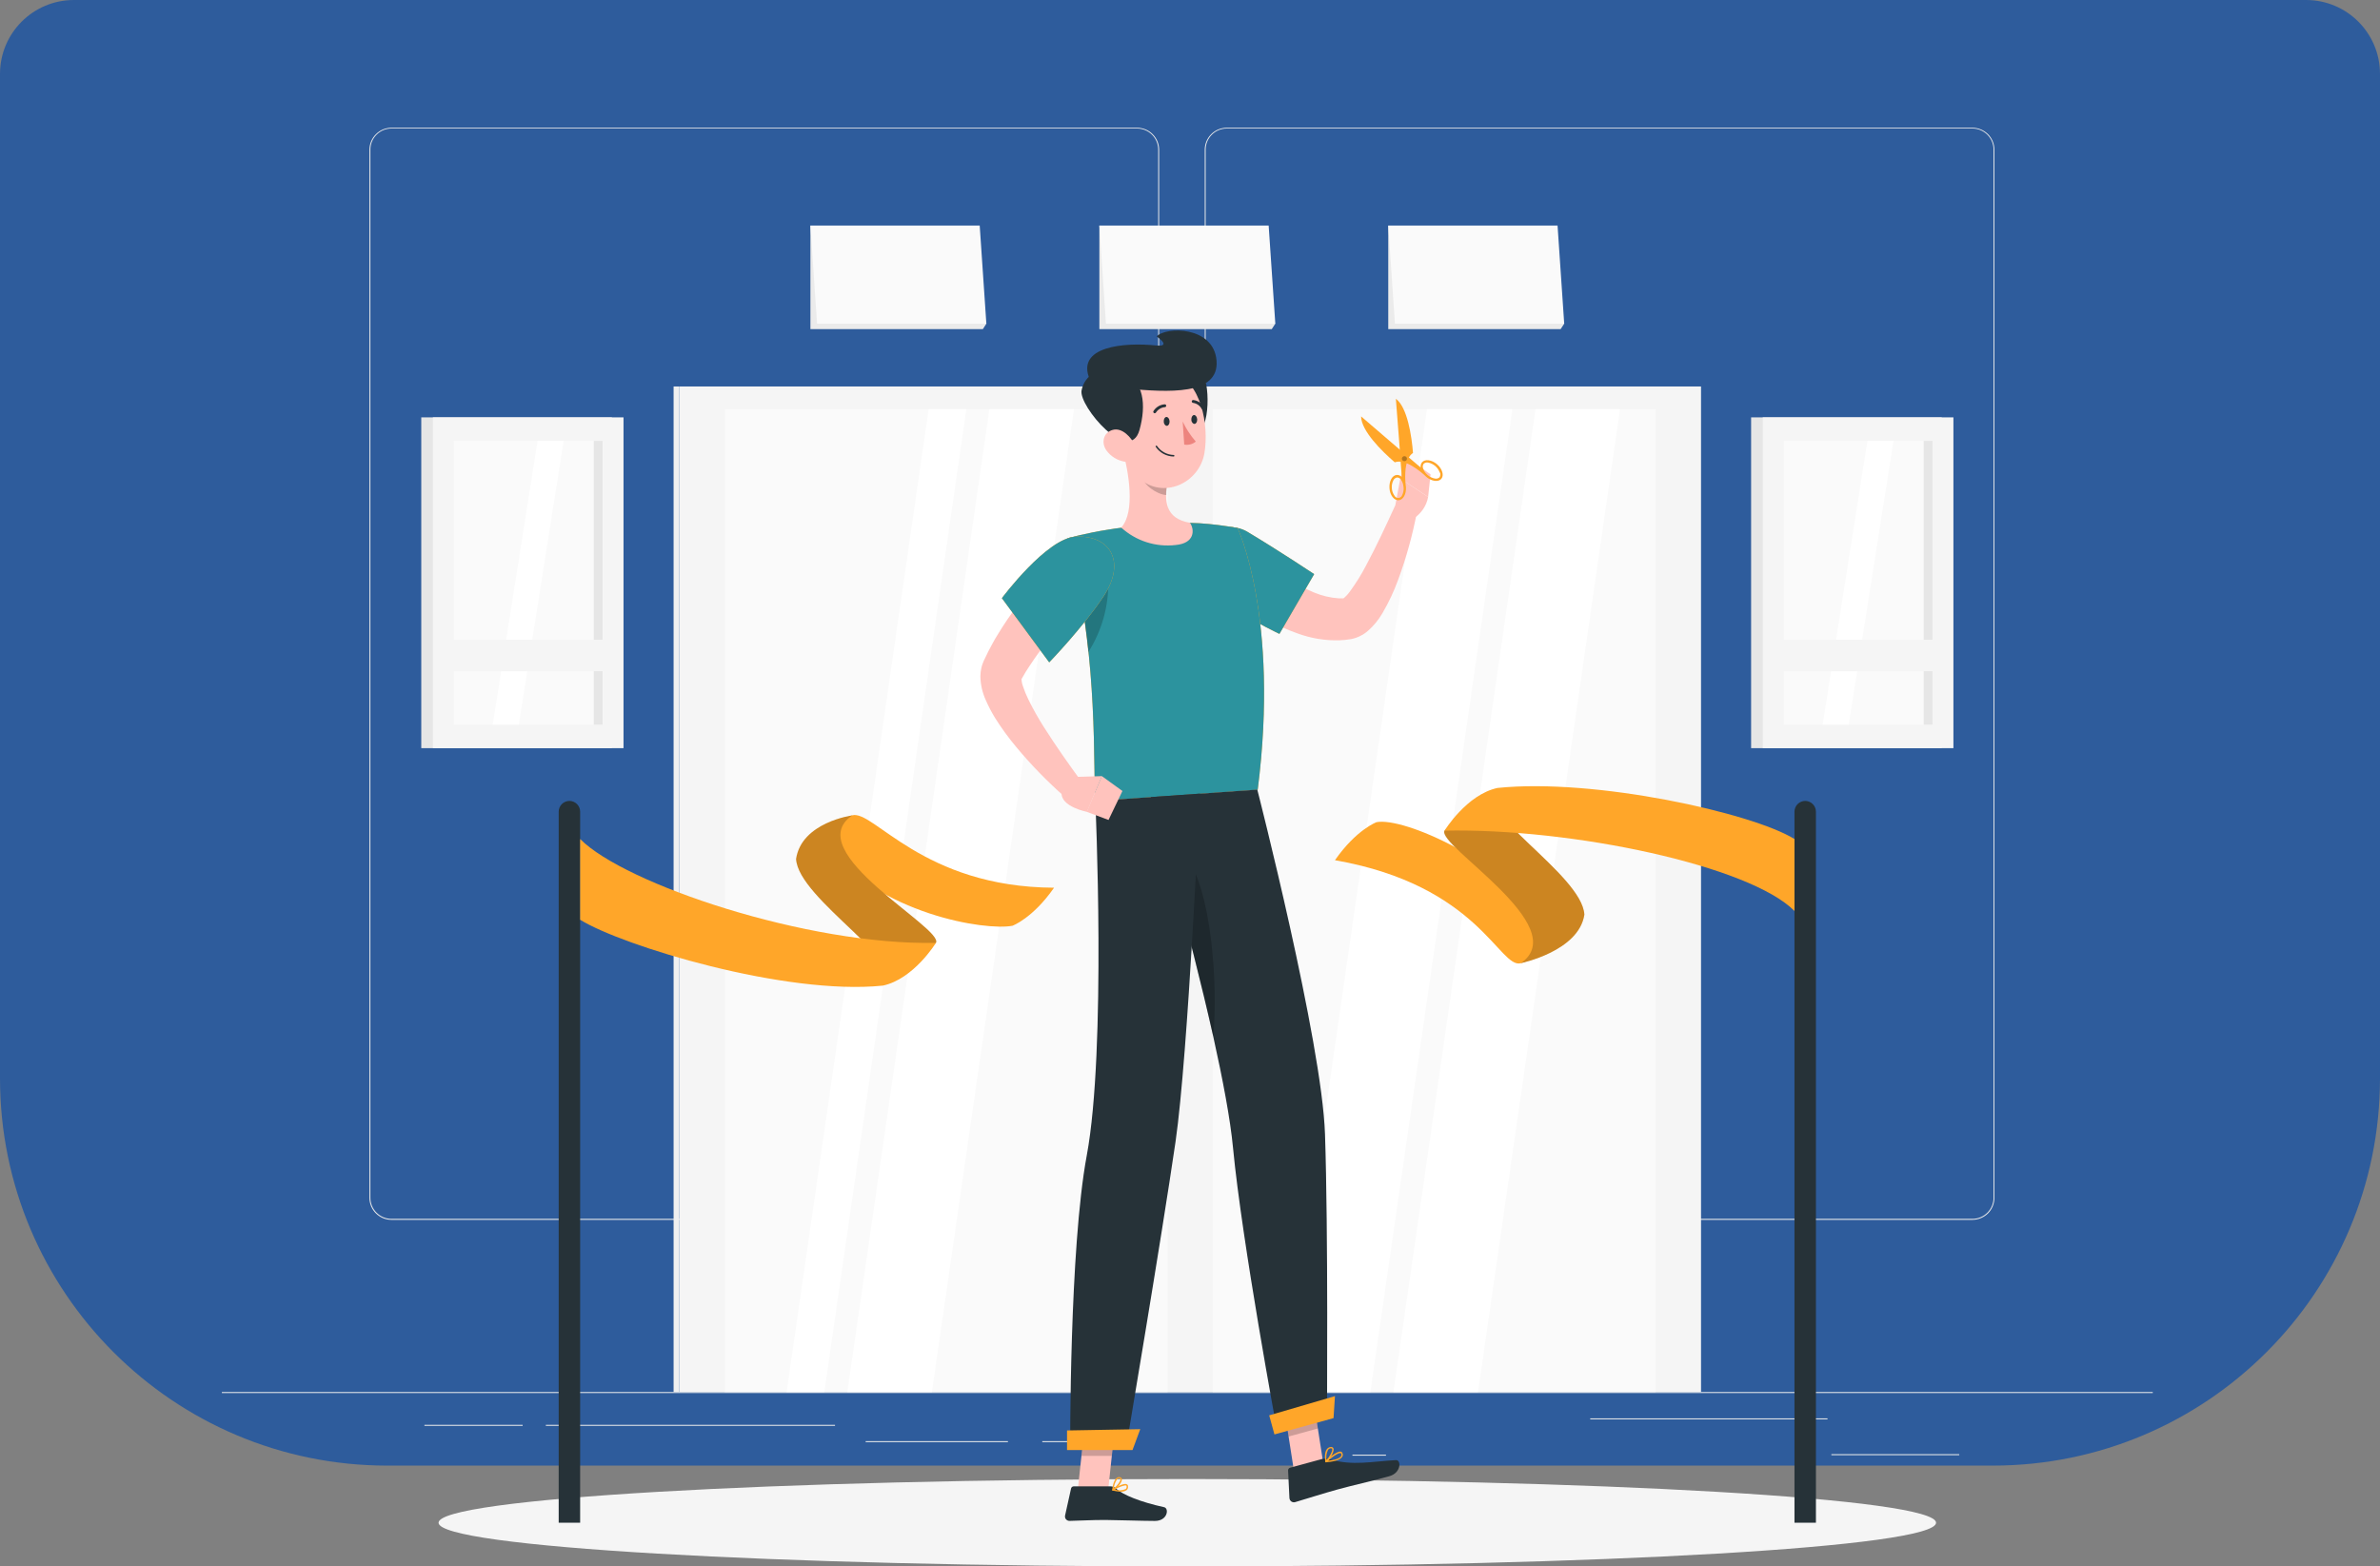 <svg width="354" height="233" viewBox="0 0 354 233" fill="none" xmlns="http://www.w3.org/2000/svg">
<rect x="0" y="0" width="354" height="233" fill="#808080" stroke="none"/>
<g clip-path="url(#clip0_357_1624)">
<path d="M0 11C0 4.925 4.92 0 11 0H343C349.08 0 354 4.925 354 11V160.382C354 192.204 328.2 218 296.38 218H57.62C25.8 218 0 192.204 0 160.382V11Z" fill="#2E5C9C"/>
<path d="M320.2 207.06H33V207.204H320.2V207.06Z" fill="#EBEBEB"/>
<path d="M291.42 216.302H272.4V216.446H291.42V216.302Z" fill="#EBEBEB"/>
<path d="M206.15 216.377H201.16V216.52H206.15V216.377Z" fill="#EBEBEB"/>
<path d="M271.82 210.972H236.53V211.115H271.82V210.972Z" fill="#EBEBEB"/>
<path d="M162.32 214.361H155.03V214.504H162.32V214.361Z" fill="#EBEBEB"/>
<path d="M149.92 214.361H128.76V214.504H149.92V214.361Z" fill="#EBEBEB"/>
<path d="M77.74 211.937H63.13V212.08H77.74V211.937Z" fill="#EBEBEB"/>
<path d="M124.2 211.937H81.19V212.08H124.2V211.937Z" fill="#EBEBEB"/>
<path d="M169.13 181.442H58.22C57.35 181.44 56.52 181.094 55.91 180.479C55.29 179.864 54.95 179.031 54.95 178.162V22.251C54.96 21.387 55.3 20.561 55.92 19.952C56.53 19.344 57.36 19.001 58.22 19H169.13C170 19 170.84 19.346 171.45 19.961C172.07 20.576 172.41 21.41 172.41 22.28V178.162C172.41 179.032 172.07 179.866 171.45 180.481C170.84 181.096 170 181.442 169.13 181.442ZM58.22 19.115C57.39 19.116 56.59 19.447 56.01 20.035C55.42 20.623 55.09 21.42 55.09 22.251V178.162C55.09 178.993 55.42 179.789 56.01 180.377C56.59 180.965 57.39 181.296 58.22 181.298H169.13C169.96 181.296 170.76 180.966 171.35 180.378C171.94 179.79 172.27 178.993 172.27 178.162V22.251C172.27 21.42 171.94 20.623 171.35 20.035C170.76 19.447 169.96 19.116 169.13 19.115H58.22Z" fill="#EBEBEB"/>
<path d="M293.38 181.442H182.47C181.6 181.44 180.76 181.094 180.15 180.479C179.53 179.865 179.19 179.031 179.19 178.162V22.251C179.2 21.387 179.54 20.561 180.16 19.952C180.77 19.344 181.6 19.001 182.47 19H293.38C294.25 19.003 295.07 19.346 295.69 19.955C296.3 20.563 296.64 21.388 296.65 22.251V178.162C296.65 179.03 296.31 179.862 295.7 180.477C295.08 181.092 294.25 181.439 293.38 181.442ZM182.47 19.115C181.63 19.116 180.84 19.447 180.25 20.035C179.66 20.623 179.33 21.42 179.33 22.251V178.162C179.33 178.993 179.66 179.79 180.25 180.378C180.84 180.966 181.63 181.296 182.47 181.298H293.38C294.21 181.296 295.01 180.966 295.6 180.378C296.19 179.79 296.52 178.993 296.52 178.162V22.251C296.52 21.42 296.19 20.623 295.6 20.035C295.01 19.447 294.21 19.116 293.38 19.115H182.47Z" fill="#EBEBEB"/>
<path d="M101.05 57.485H100.19V207.06H101.05V57.485Z" fill="#F0F0F0"/>
<path d="M253.01 57.485H101.05V207.06H253.01V57.485Z" fill="#F5F5F5"/>
<path d="M173.67 207.06V60.88H107.8V207.06H173.67Z" fill="#FAFAFA"/>
<path d="M117 207.06L138.12 60.88H143.73L122.61 207.06H117Z" fill="white"/>
<path d="M126.03 207.06L147.16 60.88H159.74L138.61 207.06H126.03Z" fill="white"/>
<path d="M246.25 207.06V60.88H180.39V207.06H246.25Z" fill="#FAFAFA"/>
<path d="M191.12 207.06L212.25 60.88H224.96L203.83 207.06H191.12Z" fill="white"/>
<path d="M207.26 207.06L228.39 60.88H240.96L219.84 207.06H207.26Z" fill="white"/>
<path d="M91.01 62.08H62.66V111.284H91.01V62.08Z" fill="#E6E6E6"/>
<path d="M92.74 62.08H64.39V111.284H92.74V62.08Z" fill="#F5F5F5"/>
<path d="M89.64 107.786V65.567H67.5V107.786H89.64Z" fill="#FAFAFA"/>
<path d="M73.29 107.791L79.96 65.573H83.84L77.17 107.791H73.29Z" fill="white"/>
<path d="M89.63 107.791V65.573H88.32V107.791H89.63Z" fill="#E6E6E6"/>
<path d="M91.45 95.155H65.67V99.842H91.45V95.155Z" fill="#F5F5F5"/>
<path d="M288.81 62.08H260.46V111.284H288.81V62.08Z" fill="#E6E6E6"/>
<path d="M290.55 62.08H262.19V111.284H290.55V62.08Z" fill="#F5F5F5"/>
<path d="M287.44 107.791V65.573H265.31V107.791H287.44Z" fill="#FAFAFA"/>
<path d="M271.1 107.791L277.76 65.573H281.64L274.98 107.791H271.1Z" fill="white"/>
<path d="M287.44 107.791V65.573H286.13V107.791H287.44Z" fill="#E6E6E6"/>
<path d="M289.26 95.155H263.48V99.842H289.26V95.155Z" fill="#F5F5F5"/>
<path d="M189.69 48.145L189.16 48.955H163.52V33.549L189.69 48.145Z" fill="#EBEBEB"/>
<path d="M164.5 48.145H189.69L188.7 33.549H163.52L164.5 48.145Z" fill="#FAFAFA"/>
<path d="M146.71 48.145L146.19 48.955H120.54V33.549L146.71 48.145Z" fill="#EBEBEB"/>
<path d="M121.53 48.145H146.71L145.72 33.549H120.54L121.53 48.145Z" fill="#FAFAFA"/>
<path d="M232.66 48.145L232.13 48.955H206.49V33.549L232.66 48.145Z" fill="#EBEBEB"/>
<path d="M207.48 48.145H232.66L231.67 33.549H206.49L207.48 48.145Z" fill="#FAFAFA"/>
<path d="M176.6 233C238.11 233 287.97 230.089 287.97 226.498C287.97 222.907 238.11 219.996 176.6 219.996C115.09 219.996 65.23 222.907 65.23 226.498C65.23 230.089 115.09 233 176.6 233Z" fill="#F5F5F5"/>
<path d="M84.7 119.13C84.27 119.132 83.87 119.301 83.57 119.6C83.27 119.899 83.1 120.304 83.1 120.727V226.498H86.29V120.727C86.29 120.304 86.12 119.899 85.82 119.6C85.52 119.301 85.12 119.132 84.7 119.13Z" fill="#263238"/>
<path d="M268.51 119.13C268.08 119.132 267.68 119.301 267.38 119.6C267.08 119.899 266.91 120.304 266.91 120.727V226.498H270.1V120.727C270.1 120.304 269.93 119.899 269.63 119.6C269.33 119.301 268.93 119.132 268.51 119.13Z" fill="#263238"/>
<path d="M231.5 138.241C233.42 140.67 228.84 142.193 226.21 143.273C223.01 144.134 219.97 131.698 198.56 127.947C201.74 123.387 204.75 122.29 204.75 122.29C208.77 121.537 223.26 127.798 231.5 138.241Z" fill="#FFA629"/>
<path d="M214.86 123.542C213.64 125.736 234.1 137.822 226.21 143.261C226.21 143.261 234.82 141.504 235.66 136.052C235.36 130.01 218.18 120.164 222.75 117.189" fill="#FFA629"/>
<path opacity="0.2" d="M214.86 123.542C213.64 125.736 234.1 137.822 226.21 143.261C226.21 143.261 234.82 141.504 235.66 136.052C235.36 130.01 218.18 120.164 222.75 117.189" fill="black"/>
<path d="M266.91 124.8C260.67 120.917 237.24 115.713 222.75 117.2C218.16 118.171 214.86 123.553 214.86 123.553C233.91 123.157 260.27 128.786 266.91 135.501V124.8Z" fill="#FFA629"/>
<path d="M122.57 125.564C120.65 123.134 124.11 122.347 126.75 121.273C129.94 120.405 137.22 131.951 156.78 132.043C153.6 136.604 150.59 137.701 150.59 137.701C146.59 138.476 130.81 136.006 122.57 125.564Z" fill="#FFA629"/>
<path d="M139.21 140.245C140.42 138.057 118.85 126.706 126.75 121.29C126.75 121.29 119.23 122.306 118.41 127.758C118.71 133.8 135.89 143.646 131.31 146.621" fill="#FFA629"/>
<path opacity="0.2" d="M139.21 140.245C140.42 138.057 118.85 126.706 126.75 121.29C126.75 121.29 119.23 122.306 118.41 127.758C118.71 133.8 135.89 143.646 131.31 146.621" fill="black"/>
<path d="M86.29 136.805C92.53 140.688 116.83 148.092 131.31 146.604C135.91 145.633 139.21 140.245 139.21 140.245C120.16 140.647 92.93 131.509 86.29 124.8V136.805Z" fill="#FFA629"/>
<path d="M192.45 218.715L196.8 217.514L195.18 207.112L190.83 208.312L192.45 218.715Z" fill="#FFC3BD"/>
<path d="M160.31 221.61H164.83L165.95 211.15H161.44L160.31 221.61Z" fill="#FFC3BD"/>
<path d="M165.2 221.087H159.7C159.61 221.087 159.52 221.118 159.45 221.175C159.38 221.231 159.33 221.309 159.31 221.397L158.42 225.418C158.4 225.516 158.4 225.617 158.42 225.714C158.44 225.811 158.49 225.902 158.55 225.979C158.62 226.056 158.7 226.118 158.79 226.16C158.88 226.202 158.98 226.223 159.08 226.222C160.85 226.193 162.14 226.084 164.37 226.084C165.75 226.084 169.89 226.228 171.78 226.228C173.68 226.228 173.92 224.355 173.15 224.183C169.67 223.425 167.05 222.374 165.93 221.374C165.73 221.19 165.47 221.088 165.2 221.087Z" fill="#263238"/>
<path d="M196.63 217.02L191.88 218.318C191.79 218.344 191.72 218.397 191.67 218.47C191.61 218.542 191.58 218.63 191.59 218.72L191.79 222.827C191.8 222.927 191.83 223.025 191.87 223.112C191.92 223.2 191.99 223.276 192.07 223.334C192.15 223.392 192.24 223.431 192.34 223.447C192.44 223.464 192.54 223.458 192.64 223.431C194.36 222.925 196.79 222.144 198.96 221.546C201.48 220.857 203.69 220.398 206.65 219.576C208.43 219.082 208.43 217.141 207.64 217.181C204.03 217.376 201.23 218.066 197.78 217.06C197.41 216.94 197.01 216.926 196.63 217.02Z" fill="#263238"/>
<path d="M184.21 80.461C184.42 80.668 184.74 80.949 185.02 81.196L185.91 81.96C186.48 82.466 187.11 82.96 187.73 83.436C188.94 84.384 190.21 85.268 191.51 86.084C192.75 86.871 194.06 87.55 195.41 88.112C196.6 88.616 197.87 88.917 199.16 89.002C199.43 89.002 199.73 89.002 199.96 89.002C199.57 89.1 199.58 89.192 199.68 89.123C200.11 88.799 200.48 88.411 200.79 87.974C201.69 86.742 202.5 85.444 203.2 84.091C204.71 81.271 206.13 78.238 207.49 75.251L210.74 76.239C210.09 79.632 209.17 82.965 207.97 86.205C207.35 87.935 206.56 89.603 205.63 91.191C205.06 92.18 204.33 93.072 203.47 93.833C202.75 94.456 201.89 94.88 200.96 95.062C200.39 95.16 199.81 95.219 199.23 95.24C197.16 95.299 195.1 94.969 193.14 94.27C191.36 93.653 189.63 92.86 188 91.903C186.43 90.995 184.92 89.981 183.49 88.87C182.78 88.325 182.09 87.756 181.4 87.176C181.06 86.883 180.72 86.601 180.39 86.28C180.06 85.958 179.75 85.677 179.37 85.298L184.21 80.461Z" fill="#FFC3BD"/>
<path d="M176.71 83.908C177.35 88.176 190.3 94.287 190.3 94.287L195.47 85.396C195.47 85.396 190.3 81.949 185.5 79.077C182.26 77.182 176.03 79.255 176.71 83.908Z" fill="#FFA629"/>
<path d="M176.71 83.908C177.35 88.176 190.3 94.287 190.3 94.287L195.47 85.396C195.47 85.396 190.3 81.949 185.5 79.077C182.26 77.182 176.03 79.255 176.71 83.908Z" fill="#2C939E"/>
<path d="M207.39 75.964L208.28 71.167L212.42 73.919C212.3 74.589 212.03 75.226 211.64 75.787C211.25 76.349 210.75 76.822 210.17 77.176L207.39 75.964Z" fill="#FFC3BD"/>
<path d="M209.15 68.002L212.78 70.559L212.42 73.919L208.28 71.167L209.15 68.002Z" fill="#FFC3BD"/>
<path d="M207.62 59.312L208.19 66.675V66.882L208.5 70.949C208.41 70.847 208.29 70.767 208.16 70.715C208.03 70.662 207.89 70.638 207.75 70.645C207.07 70.696 206.6 71.581 206.67 72.615C206.73 73.649 207.36 74.459 208.04 74.407C208.72 74.355 209.19 73.471 209.12 72.431C209.11 72.34 209.1 72.25 209.08 72.161C209 71.426 208.86 69.352 209.53 68.1C209.55 68.062 209.57 68.025 209.59 67.991C209.74 67.744 209.93 67.533 210.17 67.376C209.98 64.9 209.34 60.581 207.62 59.312ZM208.39 71.374C208.45 71.456 208.51 71.545 208.55 71.638C208.68 71.906 208.75 72.197 208.77 72.494C208.81 72.889 208.73 73.286 208.56 73.643C208.52 73.759 208.45 73.861 208.35 73.936C208.25 74.012 208.14 74.056 208.01 74.066C207.89 74.075 207.77 74.048 207.66 73.988C207.56 73.928 207.47 73.838 207.41 73.729C207.18 73.4 207.04 73.012 207.02 72.609C206.99 72.213 207.06 71.815 207.24 71.46C207.29 71.345 207.37 71.244 207.47 71.167C207.57 71.09 207.69 71.039 207.81 71.018C207.93 71.027 208.04 71.062 208.15 71.121C208.25 71.18 208.33 71.26 208.4 71.357L208.39 71.374Z" fill="#FFA629"/>
<path d="M211.51 68.766C211.42 68.877 211.36 69.003 211.33 69.139C211.29 69.275 211.29 69.416 211.31 69.553L202.45 61.937C202.45 64.068 205.56 67.141 207.46 68.766C209.01 68.192 211.27 70.122 211.95 70.742L212.14 70.926C212.94 71.604 213.94 71.736 214.38 71.225C214.82 70.714 214.53 69.737 213.75 69.059C212.96 68.382 211.95 68.249 211.51 68.766ZM214.19 70.3C214.23 70.415 214.25 70.538 214.23 70.66C214.22 70.782 214.18 70.899 214.11 71.001C214.02 71.083 213.91 71.143 213.79 71.174C213.67 71.205 213.55 71.206 213.43 71.179C213.03 71.113 212.66 70.935 212.36 70.668C212.13 70.478 211.93 70.244 211.79 69.978C211.74 69.885 211.7 69.787 211.67 69.685C211.63 69.572 211.61 69.449 211.62 69.328C211.64 69.207 211.68 69.092 211.75 68.99C211.84 68.907 211.95 68.847 212.06 68.815C212.18 68.783 212.31 68.78 212.43 68.807C212.82 68.884 213.18 69.063 213.49 69.325C213.79 69.586 214.02 69.923 214.15 70.3H214.19Z" fill="#FFA629"/>
<path opacity="0.3" d="M209.14 67.945C209.17 67.977 209.2 68.016 209.23 68.06C209.25 68.104 209.26 68.152 209.27 68.201C209.27 68.25 209.26 68.299 209.25 68.346C209.23 68.393 209.21 68.436 209.18 68.473C209.11 68.548 209.02 68.594 208.92 68.601C208.82 68.609 208.72 68.577 208.65 68.514C208.61 68.482 208.58 68.443 208.56 68.399C208.53 68.355 208.52 68.307 208.52 68.258C208.51 68.209 208.52 68.159 208.53 68.113C208.55 68.066 208.57 68.022 208.61 67.985C208.64 67.947 208.68 67.916 208.72 67.893C208.77 67.87 208.81 67.856 208.86 67.853C208.91 67.849 208.96 67.855 209.01 67.871C209.06 67.887 209.1 67.912 209.14 67.945Z" fill="black"/>
<path opacity="0.2" d="M195.18 207.117L196.02 212.477L191.66 213.677L190.82 208.318L195.18 207.117Z" fill="black"/>
<path opacity="0.2" d="M161.44 211.156H165.95L165.37 216.549H160.86L161.44 211.156Z" fill="black"/>
<path d="M158.79 80.059C160.12 84.934 161.08 89.901 161.67 94.919C162.1 98.417 162.35 101.754 162.51 104.787C162.88 111.887 162.73 117.298 162.94 119.147C166.47 118.906 179.78 117.999 187.07 117.47C190.35 91.777 184.08 78.543 184.08 78.543C182.18 78.186 180.26 77.947 178.34 77.825C177.93 77.825 177.51 77.785 177.09 77.779C173.66 77.819 170.24 78.057 166.84 78.491C166.2 78.566 165.54 78.663 164.91 78.767C161.61 79.272 158.79 80.059 158.79 80.059Z" fill="#FFA629"/>
<path d="M158.79 80.059C160.12 84.934 161.08 89.901 161.67 94.919C162.1 98.417 162.35 101.754 162.51 104.787C162.88 111.887 162.73 117.298 162.94 119.147C166.47 118.906 179.78 117.999 187.07 117.47C190.35 91.777 184.08 78.543 184.08 78.543C182.18 78.186 180.26 77.947 178.34 77.825C177.93 77.825 177.51 77.785 177.09 77.779C173.66 77.819 170.24 78.057 166.84 78.491C166.2 78.566 165.54 78.663 164.91 78.767C161.61 79.272 158.79 80.059 158.79 80.059Z" fill="#2C939E"/>
<path opacity="0.2" d="M164.85 86.562C164.89 90.258 163.86 93.886 161.87 97.004C161.8 96.315 161.72 95.62 161.64 94.919C161.32 92.288 160.9 89.566 160.35 86.814L164.85 86.562Z" fill="black"/>
<path d="M166.98 66.865C167.85 70.116 168.92 76.113 166.77 78.474C167.86 79.461 169.14 80.202 170.54 80.649C171.94 81.096 173.42 81.238 174.88 81.065C177.71 80.806 177.71 78.813 177 77.762C173.26 77.141 173.17 74.407 173.63 71.799L166.98 66.865Z" fill="#FFC3BD"/>
<path opacity="0.2" d="M169.71 68.881L173.65 71.794C173.53 72.402 173.47 73.019 173.47 73.637C172.05 73.534 170.02 72.127 169.75 70.662C169.63 70.076 169.61 69.473 169.71 68.881Z" fill="black"/>
<path d="M179.12 56.055C180.08 58.565 179.85 65.987 176.59 64.464C173.33 62.942 174.08 57.353 174.08 57.353C174.08 57.353 176.88 50.179 179.12 56.055Z" fill="#263238"/>
<path d="M166.26 61.937C166.84 66.377 166.97 69.007 169.38 71.127C173.01 74.338 178.38 71.908 179.15 67.376C179.82 63.298 178.75 56.715 174.26 55.245C173.27 54.912 172.21 54.84 171.18 55.034C170.15 55.228 169.19 55.683 168.39 56.354C167.59 57.025 166.97 57.891 166.6 58.868C166.23 59.845 166.11 60.902 166.26 61.937Z" fill="#FFC3BD"/>
<path d="M169.49 63.947C170.51 60.282 170.19 56.532 166.91 55.383C163.62 54.234 161.31 55.773 160.87 58.088C160.44 60.403 167.99 69.289 169.49 63.947Z" fill="#263238"/>
<path d="M167.53 57.789C173.7 58.364 181.35 58.852 180.95 53.659C180.55 48.467 173.37 48.553 172.05 50.046C172.05 50.046 174.39 51.632 171.95 51.385C167.25 50.902 159.92 51.488 162.11 56.48C163.72 60.15 167.53 57.789 167.53 57.789Z" fill="#263238"/>
<path d="M164.57 66.997C165.23 67.906 166.23 68.514 167.35 68.686C168.82 68.904 169.38 67.537 168.81 66.239C168.3 65.09 166.92 63.551 165.51 63.942C164.1 64.332 163.76 65.872 164.57 66.997Z" fill="#FFC3BD"/>
<path d="M197.37 211.024L190 213.051C190 213.051 184.73 184.75 183.4 170.741C183 166.479 181.87 160.539 180.46 154.186C178.67 146.185 176.43 137.529 174.58 130.751C172.65 123.611 171.17 118.562 171.17 118.562L187.01 117.453C187.01 117.453 196.62 154.91 197.08 168.69C197.57 183.016 197.37 211.024 197.37 211.024Z" fill="#263238"/>
<path opacity="0.2" d="M180.46 154.186C178.67 146.185 176.43 137.529 174.58 130.751L176.23 127.207C180.16 131.876 181.2 146.334 180.46 154.186Z" fill="black"/>
<path d="M178.47 118.05C178.47 118.05 176.74 156.719 174.85 169.816C172.76 184.176 167.46 215.504 167.46 215.504H159.18C159.18 215.504 159.05 185.784 161.64 171.889C164.59 156.07 162.92 119.136 162.92 119.136L178.47 118.05Z" fill="#263238"/>
<path d="M168.45 215.682H158.71V212.77L169.6 212.58L168.45 215.682Z" fill="#FFA629"/>
<path d="M198.35 210.937L189.56 213.361L188.78 210.524L198.56 207.663L198.35 210.937Z" fill="#FFA629"/>
<path d="M173.1 62.712C173.1 63.074 173.34 63.355 173.57 63.338C173.81 63.321 173.98 63.011 173.96 62.649C173.94 62.287 173.72 62.005 173.48 62.023C173.25 62.04 173.07 62.344 173.1 62.712Z" fill="#263238"/>
<path d="M177.2 62.425C177.2 62.787 177.45 63.068 177.68 63.051C177.92 63.034 178.09 62.724 178.07 62.362C178.04 62 177.83 61.718 177.59 61.736C177.35 61.753 177.18 62.08 177.2 62.425Z" fill="#263238"/>
<path d="M175.91 62.695C176.42 63.776 177.08 64.781 177.86 65.682C177.63 65.878 177.35 66.02 177.05 66.097C176.75 66.174 176.44 66.186 176.14 66.13L175.91 62.695Z" fill="#ED847E"/>
<path d="M171.73 61.472C171.77 61.474 171.81 61.467 171.84 61.45C171.88 61.432 171.91 61.406 171.93 61.374C172.07 61.145 172.27 60.953 172.5 60.812C172.72 60.671 172.98 60.586 173.25 60.564C173.31 60.564 173.36 60.542 173.4 60.502C173.44 60.462 173.46 60.408 173.46 60.351C173.46 60.295 173.44 60.241 173.4 60.201C173.36 60.161 173.31 60.139 173.25 60.139C172.91 60.159 172.58 60.26 172.29 60.434C172 60.608 171.75 60.85 171.57 61.138C171.56 61.162 171.55 61.189 171.54 61.217C171.54 61.244 171.54 61.273 171.54 61.301C171.55 61.329 171.56 61.355 171.58 61.379C171.59 61.402 171.61 61.422 171.64 61.437C171.67 61.454 171.7 61.466 171.73 61.472Z" fill="#263238"/>
<path d="M174.56 67.905C174.03 67.894 173.52 67.757 173.05 67.506C172.59 67.254 172.19 66.894 171.9 66.457C171.88 66.431 171.88 66.4 171.89 66.371C171.89 66.342 171.91 66.318 171.94 66.302C171.95 66.294 171.96 66.288 171.98 66.286C172 66.283 172.01 66.284 172.03 66.288C172.04 66.292 172.06 66.298 172.07 66.308C172.08 66.317 172.09 66.329 172.1 66.342C172.38 66.743 172.74 67.072 173.17 67.303C173.6 67.535 174.08 67.662 174.57 67.675C174.58 67.675 174.6 67.678 174.61 67.684C174.63 67.69 174.64 67.699 174.65 67.711C174.66 67.722 174.67 67.736 174.67 67.75C174.68 67.765 174.68 67.78 174.68 67.795C174.68 67.81 174.67 67.825 174.67 67.839C174.66 67.852 174.65 67.865 174.64 67.875C174.63 67.885 174.62 67.893 174.61 67.898C174.59 67.903 174.58 67.905 174.56 67.905Z" fill="#263238"/>
<path d="M178.9 60.886C178.94 60.899 178.98 60.899 179.02 60.886C179.05 60.872 179.07 60.853 179.09 60.831C179.11 60.809 179.12 60.783 179.13 60.756C179.13 60.729 179.14 60.7 179.13 60.672C179.13 60.644 179.12 60.617 179.11 60.593C178.94 60.294 178.71 60.039 178.43 59.849C178.15 59.659 177.82 59.54 177.49 59.501C177.46 59.5 177.43 59.504 177.4 59.513C177.38 59.522 177.35 59.537 177.33 59.555C177.31 59.574 177.29 59.597 177.28 59.622C177.27 59.647 177.26 59.674 177.26 59.702C177.26 59.758 177.28 59.813 177.32 59.855C177.35 59.896 177.41 59.922 177.46 59.926C177.73 59.965 177.98 60.065 178.2 60.218C178.42 60.372 178.6 60.575 178.73 60.811C178.75 60.834 178.78 60.853 178.81 60.866C178.84 60.878 178.87 60.885 178.9 60.886Z" fill="#263238"/>
<path d="M166.69 221.879C167 221.903 167.31 221.822 167.57 221.65C167.65 221.58 167.71 221.491 167.75 221.39C167.79 221.29 167.8 221.182 167.78 221.075C167.79 221.013 167.77 220.952 167.74 220.899C167.7 220.846 167.66 220.803 167.6 220.777C167.1 220.518 165.65 221.414 165.48 221.518C165.46 221.528 165.45 221.544 165.44 221.562C165.43 221.58 165.43 221.601 165.43 221.621C165.43 221.642 165.44 221.662 165.46 221.678C165.47 221.694 165.49 221.706 165.51 221.713C165.9 221.812 166.29 221.867 166.69 221.879ZM167.36 220.943C167.41 220.939 167.46 220.949 167.5 220.972C167.53 220.972 167.57 221.012 167.57 221.098C167.58 221.169 167.57 221.242 167.55 221.309C167.52 221.376 167.48 221.436 167.43 221.483C166.92 221.713 166.35 221.742 165.83 221.564C166.29 221.259 166.82 221.049 167.36 220.943Z" fill="#FFA629"/>
<path d="M165.54 221.719H165.59C166.06 221.466 166.96 220.473 166.87 219.996C166.85 219.917 166.81 219.846 166.75 219.795C166.68 219.744 166.61 219.715 166.53 219.714C166.44 219.703 166.36 219.709 166.28 219.733C166.2 219.757 166.13 219.797 166.07 219.852C165.54 220.277 165.43 221.575 165.43 221.639C165.43 221.658 165.43 221.677 165.44 221.694C165.45 221.711 165.46 221.726 165.48 221.736C165.5 221.737 165.52 221.731 165.54 221.719ZM166.45 219.887H166.5C166.64 219.887 166.65 219.967 166.65 219.996C166.71 220.289 166.14 221.041 165.67 221.392C165.7 220.877 165.89 220.384 166.2 219.979C166.27 219.919 166.36 219.886 166.45 219.887Z" fill="#FFA629"/>
<path d="M197.22 217.503C197.96 217.451 199.26 217.279 199.62 216.722C199.68 216.639 199.72 216.542 199.73 216.441C199.74 216.341 199.72 216.239 199.67 216.147C199.66 216.09 199.63 216.039 199.58 215.999C199.54 215.958 199.49 215.93 199.43 215.918C198.85 215.78 197.31 217.141 197.13 217.296C197.11 217.309 197.1 217.327 197.1 217.347C197.09 217.366 197.09 217.388 197.1 217.408C197.1 217.427 197.11 217.445 197.13 217.458C197.15 217.471 197.17 217.478 197.19 217.48L197.22 217.503ZM199.36 216.147H199.4C199.42 216.153 199.44 216.164 199.46 216.18C199.47 216.197 199.49 216.217 199.49 216.239C199.52 216.298 199.53 216.363 199.52 216.427C199.52 216.492 199.49 216.554 199.46 216.607C199.26 216.917 198.55 217.181 197.54 217.262C198.15 216.739 199 216.107 199.36 216.147Z" fill="#FFA629"/>
<path d="M197.22 217.503C197.24 217.508 197.25 217.511 197.26 217.511C197.28 217.511 197.29 217.508 197.3 217.503C197.76 217.124 198.54 215.895 198.33 215.424C198.28 215.314 198.16 215.194 197.87 215.24C197.76 215.258 197.66 215.296 197.57 215.354C197.48 215.411 197.4 215.485 197.34 215.573C196.91 216.182 197.12 217.388 197.13 217.44C197.13 217.458 197.14 217.475 197.15 217.489C197.17 217.503 197.18 217.514 197.2 217.52L197.22 217.503ZM198.03 215.424C198.05 215.422 198.07 215.428 198.09 215.44C198.11 215.453 198.13 215.471 198.14 215.492C198.26 215.774 197.76 216.705 197.31 217.176C197.22 216.667 197.29 216.143 197.52 215.676C197.56 215.611 197.62 215.555 197.68 215.513C197.75 215.47 197.82 215.442 197.9 215.429C197.94 215.427 197.99 215.432 198.03 215.447V215.424Z" fill="#FFA629"/>
<path d="M163.15 87.09L161.51 88.813C160.94 89.388 160.41 89.962 159.87 90.588C158.79 91.777 157.75 92.995 156.73 94.224C155.72 95.453 154.74 96.706 153.86 97.981C153.41 98.618 153 99.267 152.58 99.911L152.01 100.887L151.94 101.008C151.94 101.037 151.94 100.973 151.94 100.962C151.95 100.92 151.95 100.878 151.94 100.836C151.94 100.79 151.94 100.755 151.94 100.79C151.93 101.235 152 101.678 152.16 102.093C152.38 102.762 152.65 103.413 152.96 104.041C153.65 105.449 154.42 106.817 155.26 108.136C156.98 110.853 158.9 113.587 160.84 116.23L158.37 118.527C155.78 116.247 153.36 113.766 151.15 111.106C150 109.731 148.94 108.28 147.99 106.763C147.48 105.933 147.03 105.067 146.64 104.173C146.12 103.046 145.84 101.823 145.82 100.583C145.83 100.148 145.88 99.714 145.98 99.29C146.04 99.045 146.11 98.805 146.21 98.572L146.35 98.239L146.43 98.078L147.03 96.832C147.46 96.028 147.88 95.212 148.36 94.454C149.28 92.927 150.28 91.452 151.36 90.037C152.41 88.624 153.52 87.274 154.68 85.964C155.26 85.315 155.83 84.672 156.46 84.04C157.09 83.408 157.66 82.805 158.36 82.15L163.15 87.09Z" fill="#FFC3BD"/>
<path d="M159.31 115.581L163.9 115.443L161.67 120.756C161.67 120.756 157.74 120.004 157.9 117.884L159.31 115.581Z" fill="#FFC3BD"/>
<path d="M166.95 117.654L164.88 121.962L161.64 120.756L163.89 115.443L166.95 117.654Z" fill="#FFC3BD"/>
<path d="M160.02 79.824C155.71 80.002 149.02 88.974 149.02 88.974L156.06 98.521C156.06 98.521 161.06 93.351 164.14 88.71C167.49 83.638 165.25 79.6 160.02 79.824Z" fill="#FFA629"/>
<path d="M160.02 79.824C155.71 80.002 149.02 88.974 149.02 88.974L156.06 98.521C156.06 98.521 161.06 93.351 164.14 88.71C167.49 83.638 165.25 79.6 160.02 79.824Z" fill="#2C939E"/>
</g>
<defs>
<clipPath id="clip0_357_1624">
<rect width="354" height="233" fill="white"/>
</clipPath>
</defs>
</svg>
